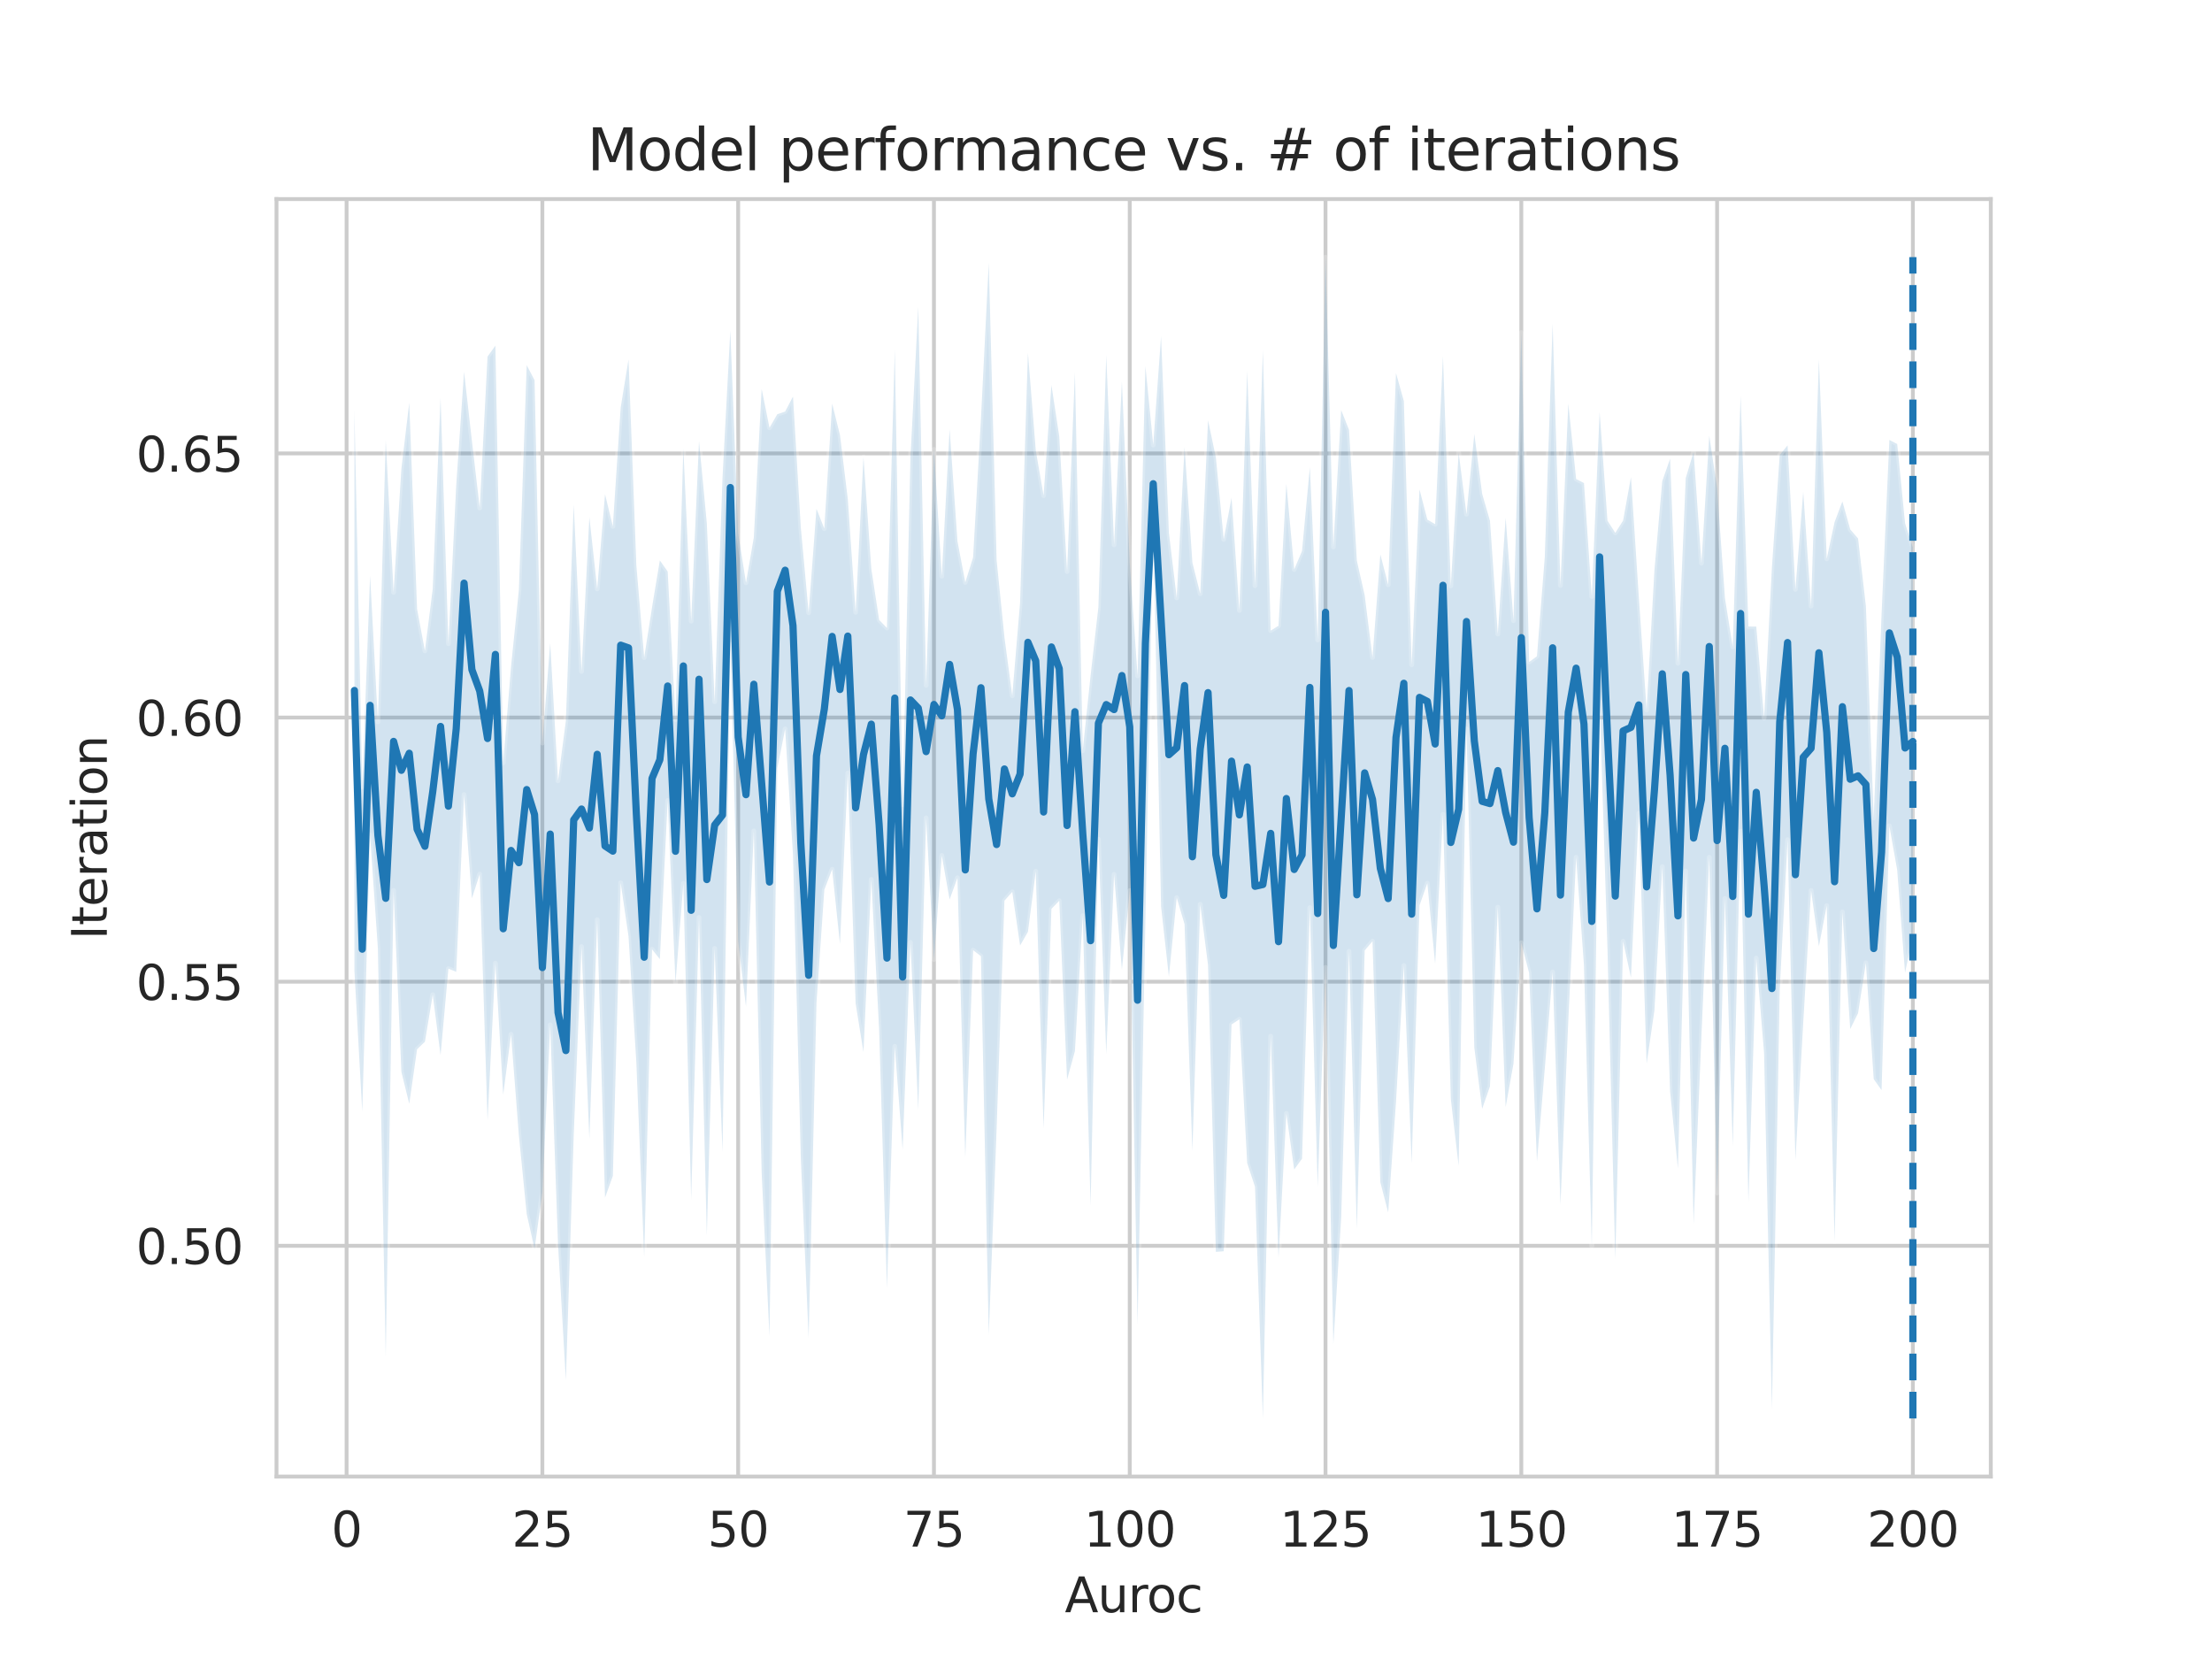 <?xml version="1.0" encoding="utf-8" standalone="no"?>
<!DOCTYPE svg PUBLIC "-//W3C//DTD SVG 1.1//EN"
  "http://www.w3.org/Graphics/SVG/1.1/DTD/svg11.dtd">
<svg height="345.6pt" version="1.1" viewBox="0 0 460.8 345.6" width="460.8pt" xmlns="http://www.w3.org/2000/svg" xmlns:xlink="http://www.w3.org/1999/xlink">
 <defs>
  <style type="text/css">*{stroke-linecap:butt;stroke-linejoin:round;}</style>
 </defs>
 <g id="figure_1">
  <g id="patch_1">
   <path d="M 0 345.6 
L 460.8 345.6 
L 460.8 0 
L 0 0 
z
" style="fill:#ffffff;"/>
  </g>
  <g id="axes_1">
   <g id="patch_2">
    <path d="M 57.6 307.584 
L 414.72 307.584 
L 414.72 41.472 
L 57.6 41.472 
z
" style="fill:#ffffff;"/>
   </g>
   <g id="matplotlib.axis_1">
    <g id="xtick_1">
     <g id="line2d_1">
      <path clip-path="url(#pc6d88cea9d)" d="M 72.201 307.584 
L 72.201 41.472 
" style="fill:none;stroke:#cccccc;stroke-linecap:round;stroke-width:0.8;"/>
     </g>
     <g id="text_1">
      <!-- 0 -->
      <g style="fill:#262626;" transform="translate(69.02 322.182)scale(0.1 -0.1)">
       <defs>
        <path d="M 2034 4250 
Q 1547 4250 1301 3770 
Q 1056 3291 1056 2328 
Q 1056 1369 1301 889 
Q 1547 409 2034 409 
Q 2525 409 2770 889 
Q 3016 1369 3016 2328 
Q 3016 3291 2770 3770 
Q 2525 4250 2034 4250 
z
M 2034 4750 
Q 2819 4750 3233 4129 
Q 3647 3509 3647 2328 
Q 3647 1150 3233 529 
Q 2819 -91 2034 -91 
Q 1250 -91 836 529 
Q 422 1150 422 2328 
Q 422 3509 836 4129 
Q 1250 4750 2034 4750 
z
" id="DejaVuSans-30" transform="scale(0.016)"/>
       </defs>
       <use xlink:href="#DejaVuSans-30"/>
      </g>
     </g>
    </g>
    <g id="xtick_2">
     <g id="line2d_2">
      <path clip-path="url(#pc6d88cea9d)" d="M 112.987 307.584 
L 112.987 41.472 
" style="fill:none;stroke:#cccccc;stroke-linecap:round;stroke-width:0.8;"/>
     </g>
     <g id="text_2">
      <!-- 25 -->
      <g style="fill:#262626;" transform="translate(106.625 322.182)scale(0.1 -0.1)">
       <defs>
        <path d="M 1228 531 
L 3431 531 
L 3431 0 
L 469 0 
L 469 531 
Q 828 903 1448 1529 
Q 2069 2156 2228 2338 
Q 2531 2678 2651 2914 
Q 2772 3150 2772 3378 
Q 2772 3750 2511 3984 
Q 2250 4219 1831 4219 
Q 1534 4219 1204 4116 
Q 875 4013 500 3803 
L 500 4441 
Q 881 4594 1212 4672 
Q 1544 4750 1819 4750 
Q 2544 4750 2975 4387 
Q 3406 4025 3406 3419 
Q 3406 3131 3298 2873 
Q 3191 2616 2906 2266 
Q 2828 2175 2409 1742 
Q 1991 1309 1228 531 
z
" id="DejaVuSans-32" transform="scale(0.016)"/>
        <path d="M 691 4666 
L 3169 4666 
L 3169 4134 
L 1269 4134 
L 1269 2991 
Q 1406 3038 1543 3061 
Q 1681 3084 1819 3084 
Q 2600 3084 3056 2656 
Q 3513 2228 3513 1497 
Q 3513 744 3044 326 
Q 2575 -91 1722 -91 
Q 1428 -91 1123 -41 
Q 819 9 494 109 
L 494 744 
Q 775 591 1075 516 
Q 1375 441 1709 441 
Q 2250 441 2565 725 
Q 2881 1009 2881 1497 
Q 2881 1984 2565 2268 
Q 2250 2553 1709 2553 
Q 1456 2553 1204 2497 
Q 953 2441 691 2322 
L 691 4666 
z
" id="DejaVuSans-35" transform="scale(0.016)"/>
       </defs>
       <use xlink:href="#DejaVuSans-32"/>
       <use x="63.623" xlink:href="#DejaVuSans-35"/>
      </g>
     </g>
    </g>
    <g id="xtick_3">
     <g id="line2d_3">
      <path clip-path="url(#pc6d88cea9d)" d="M 153.773 307.584 
L 153.773 41.472 
" style="fill:none;stroke:#cccccc;stroke-linecap:round;stroke-width:0.8;"/>
     </g>
     <g id="text_3">
      <!-- 50 -->
      <g style="fill:#262626;" transform="translate(147.41 322.182)scale(0.1 -0.1)">
       <use xlink:href="#DejaVuSans-35"/>
       <use x="63.623" xlink:href="#DejaVuSans-30"/>
      </g>
     </g>
    </g>
    <g id="xtick_4">
     <g id="line2d_4">
      <path clip-path="url(#pc6d88cea9d)" d="M 194.559 307.584 
L 194.559 41.472 
" style="fill:none;stroke:#cccccc;stroke-linecap:round;stroke-width:0.8;"/>
     </g>
     <g id="text_4">
      <!-- 75 -->
      <g style="fill:#262626;" transform="translate(188.196 322.182)scale(0.1 -0.1)">
       <defs>
        <path d="M 525 4666 
L 3525 4666 
L 3525 4397 
L 1831 0 
L 1172 0 
L 2766 4134 
L 525 4134 
L 525 4666 
z
" id="DejaVuSans-37" transform="scale(0.016)"/>
       </defs>
       <use xlink:href="#DejaVuSans-37"/>
       <use x="63.623" xlink:href="#DejaVuSans-35"/>
      </g>
     </g>
    </g>
    <g id="xtick_5">
     <g id="line2d_5">
      <path clip-path="url(#pc6d88cea9d)" d="M 235.344 307.584 
L 235.344 41.472 
" style="fill:none;stroke:#cccccc;stroke-linecap:round;stroke-width:0.8;"/>
     </g>
     <g id="text_5">
      <!-- 100 -->
      <g style="fill:#262626;" transform="translate(225.801 322.182)scale(0.1 -0.1)">
       <defs>
        <path d="M 794 531 
L 1825 531 
L 1825 4091 
L 703 3866 
L 703 4441 
L 1819 4666 
L 2450 4666 
L 2450 531 
L 3481 531 
L 3481 0 
L 794 0 
L 794 531 
z
" id="DejaVuSans-31" transform="scale(0.016)"/>
       </defs>
       <use xlink:href="#DejaVuSans-31"/>
       <use x="63.623" xlink:href="#DejaVuSans-30"/>
       <use x="127.246" xlink:href="#DejaVuSans-30"/>
      </g>
     </g>
    </g>
    <g id="xtick_6">
     <g id="line2d_6">
      <path clip-path="url(#pc6d88cea9d)" d="M 276.13 307.584 
L 276.13 41.472 
" style="fill:none;stroke:#cccccc;stroke-linecap:round;stroke-width:0.8;"/>
     </g>
     <g id="text_6">
      <!-- 125 -->
      <g style="fill:#262626;" transform="translate(266.586 322.182)scale(0.1 -0.1)">
       <use xlink:href="#DejaVuSans-31"/>
       <use x="63.623" xlink:href="#DejaVuSans-32"/>
       <use x="127.246" xlink:href="#DejaVuSans-35"/>
      </g>
     </g>
    </g>
    <g id="xtick_7">
     <g id="line2d_7">
      <path clip-path="url(#pc6d88cea9d)" d="M 316.916 307.584 
L 316.916 41.472 
" style="fill:none;stroke:#cccccc;stroke-linecap:round;stroke-width:0.8;"/>
     </g>
     <g id="text_7">
      <!-- 150 -->
      <g style="fill:#262626;" transform="translate(307.372 322.182)scale(0.1 -0.1)">
       <use xlink:href="#DejaVuSans-31"/>
       <use x="63.623" xlink:href="#DejaVuSans-35"/>
       <use x="127.246" xlink:href="#DejaVuSans-30"/>
      </g>
     </g>
    </g>
    <g id="xtick_8">
     <g id="line2d_8">
      <path clip-path="url(#pc6d88cea9d)" d="M 357.702 307.584 
L 357.702 41.472 
" style="fill:none;stroke:#cccccc;stroke-linecap:round;stroke-width:0.8;"/>
     </g>
     <g id="text_8">
      <!-- 175 -->
      <g style="fill:#262626;" transform="translate(348.158 322.182)scale(0.1 -0.1)">
       <use xlink:href="#DejaVuSans-31"/>
       <use x="63.623" xlink:href="#DejaVuSans-37"/>
       <use x="127.246" xlink:href="#DejaVuSans-35"/>
      </g>
     </g>
    </g>
    <g id="xtick_9">
     <g id="line2d_9">
      <path clip-path="url(#pc6d88cea9d)" d="M 398.487 307.584 
L 398.487 41.472 
" style="fill:none;stroke:#cccccc;stroke-linecap:round;stroke-width:0.8;"/>
     </g>
     <g id="text_9">
      <!-- 200 -->
      <g style="fill:#262626;" transform="translate(388.944 322.182)scale(0.1 -0.1)">
       <use xlink:href="#DejaVuSans-32"/>
       <use x="63.623" xlink:href="#DejaVuSans-30"/>
       <use x="127.246" xlink:href="#DejaVuSans-30"/>
      </g>
     </g>
    </g>
    <g id="text_10">
     <!-- Auroc -->
     <g style="fill:#262626;" transform="translate(221.819 335.861)scale(0.1 -0.1)">
      <defs>
       <path d="M 2188 4044 
L 1331 1722 
L 3047 1722 
L 2188 4044 
z
M 1831 4666 
L 2547 4666 
L 4325 0 
L 3669 0 
L 3244 1197 
L 1141 1197 
L 716 0 
L 50 0 
L 1831 4666 
z
" id="DejaVuSans-41" transform="scale(0.016)"/>
       <path d="M 544 1381 
L 544 3500 
L 1119 3500 
L 1119 1403 
Q 1119 906 1312 657 
Q 1506 409 1894 409 
Q 2359 409 2629 706 
Q 2900 1003 2900 1516 
L 2900 3500 
L 3475 3500 
L 3475 0 
L 2900 0 
L 2900 538 
Q 2691 219 2414 64 
Q 2138 -91 1772 -91 
Q 1169 -91 856 284 
Q 544 659 544 1381 
z
M 1991 3584 
L 1991 3584 
z
" id="DejaVuSans-75" transform="scale(0.016)"/>
       <path d="M 2631 2963 
Q 2534 3019 2420 3045 
Q 2306 3072 2169 3072 
Q 1681 3072 1420 2755 
Q 1159 2438 1159 1844 
L 1159 0 
L 581 0 
L 581 3500 
L 1159 3500 
L 1159 2956 
Q 1341 3275 1631 3429 
Q 1922 3584 2338 3584 
Q 2397 3584 2469 3576 
Q 2541 3569 2628 3553 
L 2631 2963 
z
" id="DejaVuSans-72" transform="scale(0.016)"/>
       <path d="M 1959 3097 
Q 1497 3097 1228 2736 
Q 959 2375 959 1747 
Q 959 1119 1226 758 
Q 1494 397 1959 397 
Q 2419 397 2687 759 
Q 2956 1122 2956 1747 
Q 2956 2369 2687 2733 
Q 2419 3097 1959 3097 
z
M 1959 3584 
Q 2709 3584 3137 3096 
Q 3566 2609 3566 1747 
Q 3566 888 3137 398 
Q 2709 -91 1959 -91 
Q 1206 -91 779 398 
Q 353 888 353 1747 
Q 353 2609 779 3096 
Q 1206 3584 1959 3584 
z
" id="DejaVuSans-6f" transform="scale(0.016)"/>
       <path d="M 3122 3366 
L 3122 2828 
Q 2878 2963 2633 3030 
Q 2388 3097 2138 3097 
Q 1578 3097 1268 2742 
Q 959 2388 959 1747 
Q 959 1106 1268 751 
Q 1578 397 2138 397 
Q 2388 397 2633 464 
Q 2878 531 3122 666 
L 3122 134 
Q 2881 22 2623 -34 
Q 2366 -91 2075 -91 
Q 1284 -91 818 406 
Q 353 903 353 1747 
Q 353 2603 823 3093 
Q 1294 3584 2113 3584 
Q 2378 3584 2631 3529 
Q 2884 3475 3122 3366 
z
" id="DejaVuSans-63" transform="scale(0.016)"/>
      </defs>
      <use xlink:href="#DejaVuSans-41"/>
      <use x="68.408" xlink:href="#DejaVuSans-75"/>
      <use x="131.787" xlink:href="#DejaVuSans-72"/>
      <use x="170.65" xlink:href="#DejaVuSans-6f"/>
      <use x="231.832" xlink:href="#DejaVuSans-63"/>
     </g>
    </g>
   </g>
   <g id="matplotlib.axis_2">
    <g id="ytick_1">
     <g id="line2d_10">
      <path clip-path="url(#pc6d88cea9d)" d="M 57.6 259.522 
L 414.72 259.522 
" style="fill:none;stroke:#cccccc;stroke-linecap:round;stroke-width:0.8;"/>
     </g>
     <g id="text_11">
      <!-- 0.50 -->
      <g style="fill:#262626;" transform="translate(28.334 263.321)scale(0.1 -0.1)">
       <defs>
        <path d="M 684 794 
L 1344 794 
L 1344 0 
L 684 0 
L 684 794 
z
" id="DejaVuSans-2e" transform="scale(0.016)"/>
       </defs>
       <use xlink:href="#DejaVuSans-30"/>
       <use x="63.623" xlink:href="#DejaVuSans-2e"/>
       <use x="95.41" xlink:href="#DejaVuSans-35"/>
       <use x="159.033" xlink:href="#DejaVuSans-30"/>
      </g>
     </g>
    </g>
    <g id="ytick_2">
     <g id="line2d_11">
      <path clip-path="url(#pc6d88cea9d)" d="M 57.6 204.5 
L 414.72 204.5 
" style="fill:none;stroke:#cccccc;stroke-linecap:round;stroke-width:0.8;"/>
     </g>
     <g id="text_12">
      <!-- 0.55 -->
      <g style="fill:#262626;" transform="translate(28.334 208.3)scale(0.1 -0.1)">
       <use xlink:href="#DejaVuSans-30"/>
       <use x="63.623" xlink:href="#DejaVuSans-2e"/>
       <use x="95.41" xlink:href="#DejaVuSans-35"/>
       <use x="159.033" xlink:href="#DejaVuSans-35"/>
      </g>
     </g>
    </g>
    <g id="ytick_3">
     <g id="line2d_12">
      <path clip-path="url(#pc6d88cea9d)" d="M 57.6 149.479 
L 414.72 149.479 
" style="fill:none;stroke:#cccccc;stroke-linecap:round;stroke-width:0.8;"/>
     </g>
     <g id="text_13">
      <!-- 0.60 -->
      <g style="fill:#262626;" transform="translate(28.334 153.278)scale(0.1 -0.1)">
       <defs>
        <path d="M 2113 2584 
Q 1688 2584 1439 2293 
Q 1191 2003 1191 1497 
Q 1191 994 1439 701 
Q 1688 409 2113 409 
Q 2538 409 2786 701 
Q 3034 994 3034 1497 
Q 3034 2003 2786 2293 
Q 2538 2584 2113 2584 
z
M 3366 4563 
L 3366 3988 
Q 3128 4100 2886 4159 
Q 2644 4219 2406 4219 
Q 1781 4219 1451 3797 
Q 1122 3375 1075 2522 
Q 1259 2794 1537 2939 
Q 1816 3084 2150 3084 
Q 2853 3084 3261 2657 
Q 3669 2231 3669 1497 
Q 3669 778 3244 343 
Q 2819 -91 2113 -91 
Q 1303 -91 875 529 
Q 447 1150 447 2328 
Q 447 3434 972 4092 
Q 1497 4750 2381 4750 
Q 2619 4750 2861 4703 
Q 3103 4656 3366 4563 
z
" id="DejaVuSans-36" transform="scale(0.016)"/>
       </defs>
       <use xlink:href="#DejaVuSans-30"/>
       <use x="63.623" xlink:href="#DejaVuSans-2e"/>
       <use x="95.41" xlink:href="#DejaVuSans-36"/>
       <use x="159.033" xlink:href="#DejaVuSans-30"/>
      </g>
     </g>
    </g>
    <g id="ytick_4">
     <g id="line2d_13">
      <path clip-path="url(#pc6d88cea9d)" d="M 57.6 94.457 
L 414.72 94.457 
" style="fill:none;stroke:#cccccc;stroke-linecap:round;stroke-width:0.8;"/>
     </g>
     <g id="text_14">
      <!-- 0.65 -->
      <g style="fill:#262626;" transform="translate(28.334 98.257)scale(0.1 -0.1)">
       <use xlink:href="#DejaVuSans-30"/>
       <use x="63.623" xlink:href="#DejaVuSans-2e"/>
       <use x="95.41" xlink:href="#DejaVuSans-36"/>
       <use x="159.033" xlink:href="#DejaVuSans-35"/>
      </g>
     </g>
    </g>
    <g id="text_15">
     <!-- Iteration -->
     <g style="fill:#262626;" transform="translate(22.255 195.737)rotate(-90)scale(0.1 -0.1)">
      <defs>
       <path d="M 628 4666 
L 1259 4666 
L 1259 0 
L 628 0 
L 628 4666 
z
" id="DejaVuSans-49" transform="scale(0.016)"/>
       <path d="M 1172 4494 
L 1172 3500 
L 2356 3500 
L 2356 3053 
L 1172 3053 
L 1172 1153 
Q 1172 725 1289 603 
Q 1406 481 1766 481 
L 2356 481 
L 2356 0 
L 1766 0 
Q 1100 0 847 248 
Q 594 497 594 1153 
L 594 3053 
L 172 3053 
L 172 3500 
L 594 3500 
L 594 4494 
L 1172 4494 
z
" id="DejaVuSans-74" transform="scale(0.016)"/>
       <path d="M 3597 1894 
L 3597 1613 
L 953 1613 
Q 991 1019 1311 708 
Q 1631 397 2203 397 
Q 2534 397 2845 478 
Q 3156 559 3463 722 
L 3463 178 
Q 3153 47 2828 -22 
Q 2503 -91 2169 -91 
Q 1331 -91 842 396 
Q 353 884 353 1716 
Q 353 2575 817 3079 
Q 1281 3584 2069 3584 
Q 2775 3584 3186 3129 
Q 3597 2675 3597 1894 
z
M 3022 2063 
Q 3016 2534 2758 2815 
Q 2500 3097 2075 3097 
Q 1594 3097 1305 2825 
Q 1016 2553 972 2059 
L 3022 2063 
z
" id="DejaVuSans-65" transform="scale(0.016)"/>
       <path d="M 2194 1759 
Q 1497 1759 1228 1600 
Q 959 1441 959 1056 
Q 959 750 1161 570 
Q 1363 391 1709 391 
Q 2188 391 2477 730 
Q 2766 1069 2766 1631 
L 2766 1759 
L 2194 1759 
z
M 3341 1997 
L 3341 0 
L 2766 0 
L 2766 531 
Q 2569 213 2275 61 
Q 1981 -91 1556 -91 
Q 1019 -91 701 211 
Q 384 513 384 1019 
Q 384 1609 779 1909 
Q 1175 2209 1959 2209 
L 2766 2209 
L 2766 2266 
Q 2766 2663 2505 2880 
Q 2244 3097 1772 3097 
Q 1472 3097 1187 3025 
Q 903 2953 641 2809 
L 641 3341 
Q 956 3463 1253 3523 
Q 1550 3584 1831 3584 
Q 2591 3584 2966 3190 
Q 3341 2797 3341 1997 
z
" id="DejaVuSans-61" transform="scale(0.016)"/>
       <path d="M 603 3500 
L 1178 3500 
L 1178 0 
L 603 0 
L 603 3500 
z
M 603 4863 
L 1178 4863 
L 1178 4134 
L 603 4134 
L 603 4863 
z
" id="DejaVuSans-69" transform="scale(0.016)"/>
       <path d="M 3513 2113 
L 3513 0 
L 2938 0 
L 2938 2094 
Q 2938 2591 2744 2837 
Q 2550 3084 2163 3084 
Q 1697 3084 1428 2787 
Q 1159 2491 1159 1978 
L 1159 0 
L 581 0 
L 581 3500 
L 1159 3500 
L 1159 2956 
Q 1366 3272 1645 3428 
Q 1925 3584 2291 3584 
Q 2894 3584 3203 3211 
Q 3513 2838 3513 2113 
z
" id="DejaVuSans-6e" transform="scale(0.016)"/>
      </defs>
      <use xlink:href="#DejaVuSans-49"/>
      <use x="29.492" xlink:href="#DejaVuSans-74"/>
      <use x="68.701" xlink:href="#DejaVuSans-65"/>
      <use x="130.225" xlink:href="#DejaVuSans-72"/>
      <use x="171.338" xlink:href="#DejaVuSans-61"/>
      <use x="232.617" xlink:href="#DejaVuSans-74"/>
      <use x="271.826" xlink:href="#DejaVuSans-69"/>
      <use x="299.609" xlink:href="#DejaVuSans-6f"/>
      <use x="360.791" xlink:href="#DejaVuSans-6e"/>
     </g>
    </g>
   </g>
   <g id="PolyCollection_1">
    <defs>
     <path d="M 73.833 -260.134 
L 73.833 -143.397 
L 75.464 -114.03 
L 77.096 -171.639 
L 78.727 -147.945 
L 80.358 -63.005 
L 81.99 -160.107 
L 83.621 -122.306 
L 85.253 -115.665 
L 86.884 -127.026 
L 88.516 -128.587 
L 90.147 -138.385 
L 91.778 -125.798 
L 93.41 -143.808 
L 95.041 -143.144 
L 96.673 -180.08 
L 98.304 -158.465 
L 99.936 -163.502 
L 101.567 -112.195 
L 103.198 -144.957 
L 104.83 -117.561 
L 106.461 -130.131 
L 108.093 -109.093 
L 109.724 -92.714 
L 111.356 -85.427 
L 112.987 -97.266 
L 114.618 -132.102 
L 116.25 -86.403 
L 117.881 -58.075 
L 119.513 -109.104 
L 121.144 -148.418 
L 122.776 -108.363 
L 124.407 -154.014 
L 126.038 -96.108 
L 127.67 -100.645 
L 129.301 -161.704 
L 130.933 -150.556 
L 132.564 -124.294 
L 134.196 -83.787 
L 135.827 -147.848 
L 137.458 -145.801 
L 139.09 -178.846 
L 140.721 -140.822 
L 142.353 -161.563 
L 143.984 -95.734 
L 145.616 -154.484 
L 147.247 -88.218 
L 148.879 -148.018 
L 150.51 -105.652 
L 152.141 -211.337 
L 153.773 -149.594 
L 155.404 -135.902 
L 157.036 -172.495 
L 158.667 -101.311 
L 160.299 -67.23 
L 161.93 -185.543 
L 163.561 -193.76 
L 165.193 -167.558 
L 166.824 -104.387 
L 168.456 -66.901 
L 170.087 -136.708 
L 171.719 -160.252 
L 173.35 -164.512 
L 174.981 -148.965 
L 176.613 -184.568 
L 178.244 -136.596 
L 179.876 -126.423 
L 181.507 -162.407 
L 183.139 -131.14 
L 184.77 -77.245 
L 186.401 -127.63 
L 188.033 -106.135 
L 189.664 -149.276 
L 191.296 -114.421 
L 192.927 -175.216 
L 194.559 -145.716 
L 196.19 -167.402 
L 197.821 -158.222 
L 199.453 -162.75 
L 201.084 -104.49 
L 202.716 -147.67 
L 204.347 -146.404 
L 205.979 -67.527 
L 207.61 -110.421 
L 209.241 -157.968 
L 210.873 -159.811 
L 212.504 -148.637 
L 214.136 -151.481 
L 215.767 -164.1 
L 217.399 -110.534 
L 219.03 -156.262 
L 220.661 -157.964 
L 222.293 -120.72 
L 223.924 -126.64 
L 225.556 -154.851 
L 227.187 -94.446 
L 228.819 -170.778 
L 230.45 -126.051 
L 232.081 -163.448 
L 233.713 -143.628 
L 235.344 -160.068 
L 236.976 -69.663 
L 238.607 -153.827 
L 240.239 -236.772 
L 241.87 -156.785 
L 243.501 -142.166 
L 245.133 -158.601 
L 246.764 -153.082 
L 248.396 -105.858 
L 250.027 -157.224 
L 251.659 -144.569 
L 253.29 -84.811 
L 254.921 -84.939 
L 256.553 -132.185 
L 258.184 -133.26 
L 259.816 -103.309 
L 261.447 -98.347 
L 263.079 -50.112 
L 264.71 -129.752 
L 266.341 -83.634 
L 267.973 -113.657 
L 269.604 -101.981 
L 271.236 -104.23 
L 272.867 -156.521 
L 274.499 -98.332 
L 276.13 -144.071 
L 277.761 -65.624 
L 279.393 -91.971 
L 281.024 -147.435 
L 282.656 -89.582 
L 284.287 -147.608 
L 285.919 -149.523 
L 287.55 -99.323 
L 289.181 -93.045 
L 290.813 -116.073 
L 292.444 -144.47 
L 294.076 -103.239 
L 295.707 -157.004 
L 297.339 -161.619 
L 298.97 -144.815 
L 300.601 -175.94 
L 302.233 -116.646 
L 303.864 -102.761 
L 305.496 -193.765 
L 307.127 -127.381 
L 308.759 -114.618 
L 310.39 -119.299 
L 312.021 -156.612 
L 313.653 -114.984 
L 315.284 -124.01 
L 316.916 -149.212 
L 318.547 -142.903 
L 320.179 -103.651 
L 321.81 -123.041 
L 323.441 -143.114 
L 325.073 -94.634 
L 326.704 -132.979 
L 328.336 -167.012 
L 329.967 -144.569 
L 331.599 -85.986 
L 333.23 -199.388 
L 334.862 -148.183 
L 336.493 -83.267 
L 338.124 -149.516 
L 339.756 -141.949 
L 341.387 -176.177 
L 343.019 -124.01 
L 344.65 -135.159 
L 346.282 -165.073 
L 347.913 -118.227 
L 349.544 -102.175 
L 351.176 -164.14 
L 352.807 -90.597 
L 354.439 -129.863 
L 356.07 -167.008 
L 357.702 -97.074 
L 359.333 -158.434 
L 360.964 -106.885 
L 362.596 -172.433 
L 364.227 -95.24 
L 365.859 -146.018 
L 367.49 -126.268 
L 369.122 -52.021 
L 370.753 -139.639 
L 372.384 -170.672 
L 374.016 -103.938 
L 375.647 -132.583 
L 377.279 -160.103 
L 378.91 -148.477 
L 380.542 -156.944 
L 382.173 -87.022 
L 383.804 -155.628 
L 385.436 -131.24 
L 387.067 -134.54 
L 388.699 -145.028 
L 390.33 -120.802 
L 391.962 -118.511 
L 393.593 -173.553 
L 395.224 -164.326 
L 396.856 -142.96 
L 398.487 -150.706 
L 398.487 -231.565 
L 398.487 -231.565 
L 396.856 -236.597 
L 395.224 -253.101 
L 393.593 -253.954 
L 391.962 -217.603 
L 390.33 -175.205 
L 388.699 -219.318 
L 387.067 -233.427 
L 385.436 -235.307 
L 383.804 -241.132 
L 382.173 -236.822 
L 380.542 -229.191 
L 378.91 -270.749 
L 377.279 -219.34 
L 375.647 -243.126 
L 374.016 -222.83 
L 372.384 -252.822 
L 370.753 -250.815 
L 369.122 -227.319 
L 367.49 -196 
L 365.859 -215.071 
L 364.227 -215.089 
L 362.596 -263.163 
L 360.964 -210.817 
L 359.333 -220.998 
L 357.702 -243.915 
L 356.07 -254.82 
L 354.439 -228.273 
L 352.807 -251.446 
L 351.176 -246.013 
L 349.544 -207.441 
L 347.913 -250.02 
L 346.282 -245.375 
L 344.65 -226.803 
L 343.019 -197.694 
L 341.387 -221.319 
L 339.756 -246.2 
L 338.124 -237.153 
L 336.493 -234.589 
L 334.862 -237.136 
L 333.23 -259.776 
L 331.599 -221.332 
L 329.967 -244.974 
L 328.336 -245.803 
L 326.704 -261.526 
L 325.073 -223.645 
L 323.441 -278.185 
L 321.81 -229.58 
L 320.179 -208.888 
L 318.547 -207.69 
L 316.916 -276.321 
L 315.284 -216.303 
L 313.653 -237.741 
L 312.021 -213.521 
L 310.39 -237.097 
L 308.759 -242.721 
L 307.127 -255.157 
L 305.496 -238.486 
L 303.864 -251.306 
L 302.233 -223.551 
L 300.601 -271.405 
L 298.97 -236.408 
L 297.339 -237.348 
L 295.707 -243.635 
L 294.076 -207.101 
L 292.444 -262.057 
L 290.813 -267.868 
L 289.181 -223.787 
L 287.55 -230.102 
L 285.919 -208.621 
L 284.287 -221.577 
L 282.656 -228.808 
L 281.024 -256.052 
L 279.393 -260.152 
L 277.761 -231.663 
L 276.13 -292.032 
L 274.499 -212.274 
L 272.867 -248.258 
L 271.236 -230.803 
L 269.604 -226.968 
L 267.973 -244.842 
L 266.341 -215.238 
L 264.71 -214.232 
L 263.079 -272.564 
L 261.447 -223.59 
L 259.816 -268.341 
L 258.184 -218.434 
L 256.553 -241.885 
L 254.921 -233.22 
L 253.29 -250.268 
L 251.659 -258.056 
L 250.027 -221.916 
L 248.396 -228.381 
L 246.764 -252.486 
L 245.133 -221.052 
L 243.501 -234.591 
L 241.87 -275.53 
L 240.239 -252.891 
L 238.607 -269.329 
L 236.976 -204.816 
L 235.344 -228.282 
L 233.713 -266.112 
L 232.081 -232.107 
L 230.45 -271.59 
L 228.819 -219.148 
L 227.187 -204.833 
L 225.556 -189.227 
L 223.924 -268.033 
L 222.293 -226.539 
L 220.661 -254.669 
L 219.03 -265.385 
L 217.399 -242.354 
L 215.767 -251.765 
L 214.136 -272.115 
L 212.504 -220.061 
L 210.873 -200.646 
L 209.241 -212.85 
L 207.61 -228.915 
L 205.979 -290.854 
L 204.347 -258.257 
L 202.716 -229.483 
L 201.084 -224.27 
L 199.453 -232.856 
L 197.821 -256.152 
L 196.19 -225.567 
L 194.559 -251.976 
L 192.927 -202.837 
L 191.296 -281.722 
L 189.664 -250.284 
L 188.033 -177.993 
L 186.401 -272.731 
L 184.77 -214.778 
L 183.139 -216.455 
L 181.507 -227.086 
L 179.876 -250.363 
L 178.244 -218.044 
L 176.613 -241.609 
L 174.981 -254.971 
L 173.35 -261.529 
L 171.719 -235.48 
L 170.087 -239.596 
L 168.456 -217.957 
L 166.824 -235.662 
L 165.193 -262.989 
L 163.561 -259.862 
L 161.93 -259.314 
L 160.299 -256.485 
L 158.667 -264.565 
L 157.036 -233.623 
L 155.404 -224.203 
L 153.773 -234.486 
L 152.141 -276.74 
L 150.51 -245.978 
L 148.879 -199.43 
L 147.247 -236.528 
L 145.616 -253.719 
L 143.984 -216.205 
L 142.353 -252.168 
L 140.721 -195.706 
L 139.09 -226.541 
L 137.458 -228.852 
L 135.827 -219.036 
L 134.196 -208.603 
L 132.564 -227.781 
L 130.933 -270.703 
L 129.301 -260.691 
L 127.67 -235.943 
L 126.038 -242.63 
L 124.407 -222.922 
L 122.776 -237.847 
L 121.144 -205.714 
L 119.513 -240.502 
L 117.881 -195.418 
L 116.25 -182.94 
L 114.618 -211.585 
L 112.987 -190.816 
L 111.356 -266.391 
L 109.724 -269.52 
L 108.093 -222.674 
L 106.461 -206.735 
L 104.83 -186.689 
L 103.198 -273.586 
L 101.567 -271.32 
L 99.936 -239.783 
L 98.304 -253.737 
L 96.673 -268.154 
L 95.041 -244.477 
L 93.41 -211.511 
L 91.778 -262.741 
L 90.147 -222.936 
L 88.516 -210.01 
L 86.884 -218.722 
L 85.253 -261.701 
L 83.621 -247.958 
L 81.99 -222.196 
L 80.358 -253.926 
L 78.727 -195.215 
L 77.096 -225.682 
L 75.464 -181.718 
L 73.833 -260.134 
z
" id="m12502fb3c8" style="stroke:#ffffff;stroke-opacity:0.2;"/>
    </defs>
    <g clip-path="url(#pc6d88cea9d)">
     <use style="fill:#1f77b4;fill-opacity:0.2;stroke:#ffffff;stroke-opacity:0.2;" x="0" xlink:href="#m12502fb3c8" y="345.6"/>
    </g>
   </g>
   <g id="LineCollection_1">
    <path clip-path="url(#pc6d88cea9d)" d="M 398.487 295.488 
L 398.487 53.568 
" style="fill:none;stroke:#1f77b4;stroke-dasharray:5.55,2.4;stroke-dashoffset:0;stroke-width:1.5;"/>
   </g>
   <g id="line2d_14">
    <path clip-path="url(#pc6d88cea9d)" d="M 73.833 143.835 
L 75.464 197.726 
L 77.096 146.94 
L 78.727 174.02 
L 80.358 187.134 
L 81.99 154.448 
L 83.621 160.468 
L 85.253 156.917 
L 86.884 172.726 
L 88.516 176.301 
L 90.147 164.939 
L 91.778 151.331 
L 93.41 167.941 
L 95.041 151.79 
L 96.673 121.483 
L 98.304 139.499 
L 99.936 143.958 
L 101.567 153.843 
L 103.198 136.329 
L 104.83 193.475 
L 106.461 177.167 
L 108.093 179.717 
L 109.724 164.483 
L 111.356 169.691 
L 112.987 201.559 
L 114.618 173.756 
L 116.25 210.929 
L 117.881 218.853 
L 119.513 170.797 
L 121.144 168.534 
L 122.776 172.495 
L 124.407 157.132 
L 126.038 176.231 
L 127.67 177.306 
L 129.301 134.402 
L 130.933 134.97 
L 132.564 169.562 
L 134.196 199.405 
L 135.827 162.158 
L 137.458 158.274 
L 139.09 142.906 
L 140.721 177.336 
L 142.353 138.734 
L 143.984 189.63 
L 145.616 141.499 
L 147.247 183.227 
L 148.879 171.876 
L 150.51 169.785 
L 152.141 101.561 
L 153.773 153.56 
L 155.404 165.547 
L 157.036 142.541 
L 160.299 183.742 
L 161.93 123.171 
L 163.561 118.789 
L 165.193 130.327 
L 166.824 175.575 
L 168.456 203.171 
L 170.087 157.448 
L 171.719 147.734 
L 173.35 132.58 
L 174.981 143.632 
L 176.613 132.512 
L 178.244 168.28 
L 179.876 157.207 
L 181.507 150.853 
L 183.139 171.803 
L 184.77 199.588 
L 186.401 145.419 
L 188.033 203.536 
L 189.664 145.82 
L 191.296 147.528 
L 192.927 156.574 
L 194.559 146.754 
L 196.19 149.116 
L 197.821 138.413 
L 199.453 147.797 
L 201.084 181.22 
L 202.716 157.023 
L 204.347 143.269 
L 205.979 166.41 
L 207.61 175.932 
L 209.241 160.191 
L 210.873 165.371 
L 212.504 161.251 
L 214.136 133.802 
L 215.767 137.667 
L 217.399 169.156 
L 219.03 134.776 
L 220.661 139.284 
L 222.293 171.97 
L 223.924 148.264 
L 225.556 173.561 
L 227.187 195.96 
L 228.819 150.637 
L 230.45 146.779 
L 232.081 147.822 
L 233.713 140.73 
L 235.344 151.425 
L 236.976 208.361 
L 238.607 134.022 
L 240.239 100.769 
L 243.501 157.222 
L 245.133 155.774 
L 246.764 142.816 
L 248.396 178.48 
L 250.027 156.03 
L 251.659 144.288 
L 253.29 178.06 
L 254.921 186.521 
L 256.553 158.565 
L 258.184 169.753 
L 259.816 159.775 
L 261.447 184.631 
L 263.079 184.262 
L 264.71 173.608 
L 266.341 196.164 
L 267.973 166.351 
L 269.604 181.125 
L 271.236 178.084 
L 272.867 143.211 
L 274.499 190.297 
L 276.13 127.549 
L 277.761 196.957 
L 281.024 143.857 
L 282.656 186.405 
L 284.287 161.008 
L 285.919 166.528 
L 287.55 180.888 
L 289.181 187.184 
L 290.813 153.629 
L 292.444 142.336 
L 294.076 190.43 
L 295.707 145.281 
L 297.339 146.116 
L 298.97 154.988 
L 300.601 121.927 
L 302.233 175.502 
L 303.864 168.567 
L 305.496 129.475 
L 307.127 154.331 
L 308.759 166.93 
L 310.39 167.402 
L 312.021 160.533 
L 313.653 169.238 
L 315.284 175.443 
L 316.916 132.834 
L 318.547 170.303 
L 320.179 189.33 
L 321.81 169.289 
L 323.441 134.95 
L 325.073 186.461 
L 326.704 148.347 
L 328.336 139.193 
L 329.967 150.829 
L 331.599 191.941 
L 333.23 116.018 
L 334.862 152.941 
L 336.493 186.672 
L 338.124 152.265 
L 339.756 151.525 
L 341.387 146.852 
L 343.019 184.748 
L 344.65 164.619 
L 346.282 140.376 
L 347.913 161.477 
L 349.544 190.792 
L 351.176 140.523 
L 352.807 174.579 
L 354.439 166.532 
L 356.07 134.686 
L 357.702 175.105 
L 359.333 155.884 
L 360.964 186.749 
L 362.596 127.802 
L 364.227 190.435 
L 365.859 165.056 
L 367.49 184.466 
L 369.122 205.93 
L 370.753 150.373 
L 372.384 133.853 
L 374.016 182.216 
L 375.647 157.746 
L 377.279 155.878 
L 378.91 135.987 
L 380.542 152.532 
L 382.173 183.678 
L 383.804 147.22 
L 385.436 162.326 
L 387.067 161.616 
L 388.699 163.427 
L 390.33 197.596 
L 391.962 177.543 
L 393.593 131.846 
L 395.224 136.887 
L 396.856 155.821 
L 398.487 154.464 
L 398.487 154.464 
" style="fill:none;stroke:#1f77b4;stroke-linecap:round;stroke-width:1.5;"/>
   </g>
   <g id="patch_3">
    <path d="M 57.6 307.584 
L 57.6 41.472 
" style="fill:none;stroke:#cccccc;stroke-linecap:square;stroke-linejoin:miter;stroke-width:0.8;"/>
   </g>
   <g id="patch_4">
    <path d="M 414.72 307.584 
L 414.72 41.472 
" style="fill:none;stroke:#cccccc;stroke-linecap:square;stroke-linejoin:miter;stroke-width:0.8;"/>
   </g>
   <g id="patch_5">
    <path d="M 57.6 307.584 
L 414.72 307.584 
" style="fill:none;stroke:#cccccc;stroke-linecap:square;stroke-linejoin:miter;stroke-width:0.8;"/>
   </g>
   <g id="patch_6">
    <path d="M 57.6 41.472 
L 414.72 41.472 
" style="fill:none;stroke:#cccccc;stroke-linecap:square;stroke-linejoin:miter;stroke-width:0.8;"/>
   </g>
   <g id="text_16">
    <!-- Model performance vs. # of iterations -->
    <g style="fill:#262626;" transform="translate(122.315 35.472)scale(0.12 -0.12)">
     <defs>
      <path d="M 628 4666 
L 1569 4666 
L 2759 1491 
L 3956 4666 
L 4897 4666 
L 4897 0 
L 4281 0 
L 4281 4097 
L 3078 897 
L 2444 897 
L 1241 4097 
L 1241 0 
L 628 0 
L 628 4666 
z
" id="DejaVuSans-4d" transform="scale(0.016)"/>
      <path d="M 2906 2969 
L 2906 4863 
L 3481 4863 
L 3481 0 
L 2906 0 
L 2906 525 
Q 2725 213 2448 61 
Q 2172 -91 1784 -91 
Q 1150 -91 751 415 
Q 353 922 353 1747 
Q 353 2572 751 3078 
Q 1150 3584 1784 3584 
Q 2172 3584 2448 3432 
Q 2725 3281 2906 2969 
z
M 947 1747 
Q 947 1113 1208 752 
Q 1469 391 1925 391 
Q 2381 391 2643 752 
Q 2906 1113 2906 1747 
Q 2906 2381 2643 2742 
Q 2381 3103 1925 3103 
Q 1469 3103 1208 2742 
Q 947 2381 947 1747 
z
" id="DejaVuSans-64" transform="scale(0.016)"/>
      <path d="M 603 4863 
L 1178 4863 
L 1178 0 
L 603 0 
L 603 4863 
z
" id="DejaVuSans-6c" transform="scale(0.016)"/>
      <path id="DejaVuSans-20" transform="scale(0.016)"/>
      <path d="M 1159 525 
L 1159 -1331 
L 581 -1331 
L 581 3500 
L 1159 3500 
L 1159 2969 
Q 1341 3281 1617 3432 
Q 1894 3584 2278 3584 
Q 2916 3584 3314 3078 
Q 3713 2572 3713 1747 
Q 3713 922 3314 415 
Q 2916 -91 2278 -91 
Q 1894 -91 1617 61 
Q 1341 213 1159 525 
z
M 3116 1747 
Q 3116 2381 2855 2742 
Q 2594 3103 2138 3103 
Q 1681 3103 1420 2742 
Q 1159 2381 1159 1747 
Q 1159 1113 1420 752 
Q 1681 391 2138 391 
Q 2594 391 2855 752 
Q 3116 1113 3116 1747 
z
" id="DejaVuSans-70" transform="scale(0.016)"/>
      <path d="M 2375 4863 
L 2375 4384 
L 1825 4384 
Q 1516 4384 1395 4259 
Q 1275 4134 1275 3809 
L 1275 3500 
L 2222 3500 
L 2222 3053 
L 1275 3053 
L 1275 0 
L 697 0 
L 697 3053 
L 147 3053 
L 147 3500 
L 697 3500 
L 697 3744 
Q 697 4328 969 4595 
Q 1241 4863 1831 4863 
L 2375 4863 
z
" id="DejaVuSans-66" transform="scale(0.016)"/>
      <path d="M 3328 2828 
Q 3544 3216 3844 3400 
Q 4144 3584 4550 3584 
Q 5097 3584 5394 3201 
Q 5691 2819 5691 2113 
L 5691 0 
L 5113 0 
L 5113 2094 
Q 5113 2597 4934 2840 
Q 4756 3084 4391 3084 
Q 3944 3084 3684 2787 
Q 3425 2491 3425 1978 
L 3425 0 
L 2847 0 
L 2847 2094 
Q 2847 2600 2669 2842 
Q 2491 3084 2119 3084 
Q 1678 3084 1418 2786 
Q 1159 2488 1159 1978 
L 1159 0 
L 581 0 
L 581 3500 
L 1159 3500 
L 1159 2956 
Q 1356 3278 1631 3431 
Q 1906 3584 2284 3584 
Q 2666 3584 2933 3390 
Q 3200 3197 3328 2828 
z
" id="DejaVuSans-6d" transform="scale(0.016)"/>
      <path d="M 191 3500 
L 800 3500 
L 1894 563 
L 2988 3500 
L 3597 3500 
L 2284 0 
L 1503 0 
L 191 3500 
z
" id="DejaVuSans-76" transform="scale(0.016)"/>
      <path d="M 2834 3397 
L 2834 2853 
Q 2591 2978 2328 3040 
Q 2066 3103 1784 3103 
Q 1356 3103 1142 2972 
Q 928 2841 928 2578 
Q 928 2378 1081 2264 
Q 1234 2150 1697 2047 
L 1894 2003 
Q 2506 1872 2764 1633 
Q 3022 1394 3022 966 
Q 3022 478 2636 193 
Q 2250 -91 1575 -91 
Q 1294 -91 989 -36 
Q 684 19 347 128 
L 347 722 
Q 666 556 975 473 
Q 1284 391 1588 391 
Q 1994 391 2212 530 
Q 2431 669 2431 922 
Q 2431 1156 2273 1281 
Q 2116 1406 1581 1522 
L 1381 1569 
Q 847 1681 609 1914 
Q 372 2147 372 2553 
Q 372 3047 722 3315 
Q 1072 3584 1716 3584 
Q 2034 3584 2315 3537 
Q 2597 3491 2834 3397 
z
" id="DejaVuSans-73" transform="scale(0.016)"/>
      <path d="M 3272 2816 
L 2363 2816 
L 2100 1772 
L 3016 1772 
L 3272 2816 
z
M 2803 4594 
L 2478 3297 
L 3391 3297 
L 3719 4594 
L 4219 4594 
L 3897 3297 
L 4872 3297 
L 4872 2816 
L 3775 2816 
L 3519 1772 
L 4513 1772 
L 4513 1294 
L 3397 1294 
L 3072 0 
L 2572 0 
L 2894 1294 
L 1978 1294 
L 1656 0 
L 1153 0 
L 1478 1294 
L 494 1294 
L 494 1772 
L 1594 1772 
L 1856 2816 
L 850 2816 
L 850 3297 
L 1978 3297 
L 2297 4594 
L 2803 4594 
z
" id="DejaVuSans-23" transform="scale(0.016)"/>
     </defs>
     <use xlink:href="#DejaVuSans-4d"/>
     <use x="86.279" xlink:href="#DejaVuSans-6f"/>
     <use x="147.461" xlink:href="#DejaVuSans-64"/>
     <use x="210.938" xlink:href="#DejaVuSans-65"/>
     <use x="272.461" xlink:href="#DejaVuSans-6c"/>
     <use x="300.244" xlink:href="#DejaVuSans-20"/>
     <use x="332.031" xlink:href="#DejaVuSans-70"/>
     <use x="395.508" xlink:href="#DejaVuSans-65"/>
     <use x="457.031" xlink:href="#DejaVuSans-72"/>
     <use x="498.145" xlink:href="#DejaVuSans-66"/>
     <use x="533.35" xlink:href="#DejaVuSans-6f"/>
     <use x="594.531" xlink:href="#DejaVuSans-72"/>
     <use x="633.895" xlink:href="#DejaVuSans-6d"/>
     <use x="731.307" xlink:href="#DejaVuSans-61"/>
     <use x="792.586" xlink:href="#DejaVuSans-6e"/>
     <use x="855.965" xlink:href="#DejaVuSans-63"/>
     <use x="910.945" xlink:href="#DejaVuSans-65"/>
     <use x="972.469" xlink:href="#DejaVuSans-20"/>
     <use x="1004.256" xlink:href="#DejaVuSans-76"/>
     <use x="1063.436" xlink:href="#DejaVuSans-73"/>
     <use x="1115.535" xlink:href="#DejaVuSans-2e"/>
     <use x="1147.322" xlink:href="#DejaVuSans-20"/>
     <use x="1179.109" xlink:href="#DejaVuSans-23"/>
     <use x="1262.898" xlink:href="#DejaVuSans-20"/>
     <use x="1294.686" xlink:href="#DejaVuSans-6f"/>
     <use x="1355.867" xlink:href="#DejaVuSans-66"/>
     <use x="1391.072" xlink:href="#DejaVuSans-20"/>
     <use x="1422.859" xlink:href="#DejaVuSans-69"/>
     <use x="1450.643" xlink:href="#DejaVuSans-74"/>
     <use x="1489.852" xlink:href="#DejaVuSans-65"/>
     <use x="1551.375" xlink:href="#DejaVuSans-72"/>
     <use x="1592.488" xlink:href="#DejaVuSans-61"/>
     <use x="1653.768" xlink:href="#DejaVuSans-74"/>
     <use x="1692.977" xlink:href="#DejaVuSans-69"/>
     <use x="1720.76" xlink:href="#DejaVuSans-6f"/>
     <use x="1781.941" xlink:href="#DejaVuSans-6e"/>
     <use x="1845.32" xlink:href="#DejaVuSans-73"/>
    </g>
   </g>
  </g>
 </g>
 <defs>
  <clipPath id="pc6d88cea9d">
   <rect height="266.112" width="357.12" x="57.6" y="41.472"/>
  </clipPath>
 </defs>
</svg>
